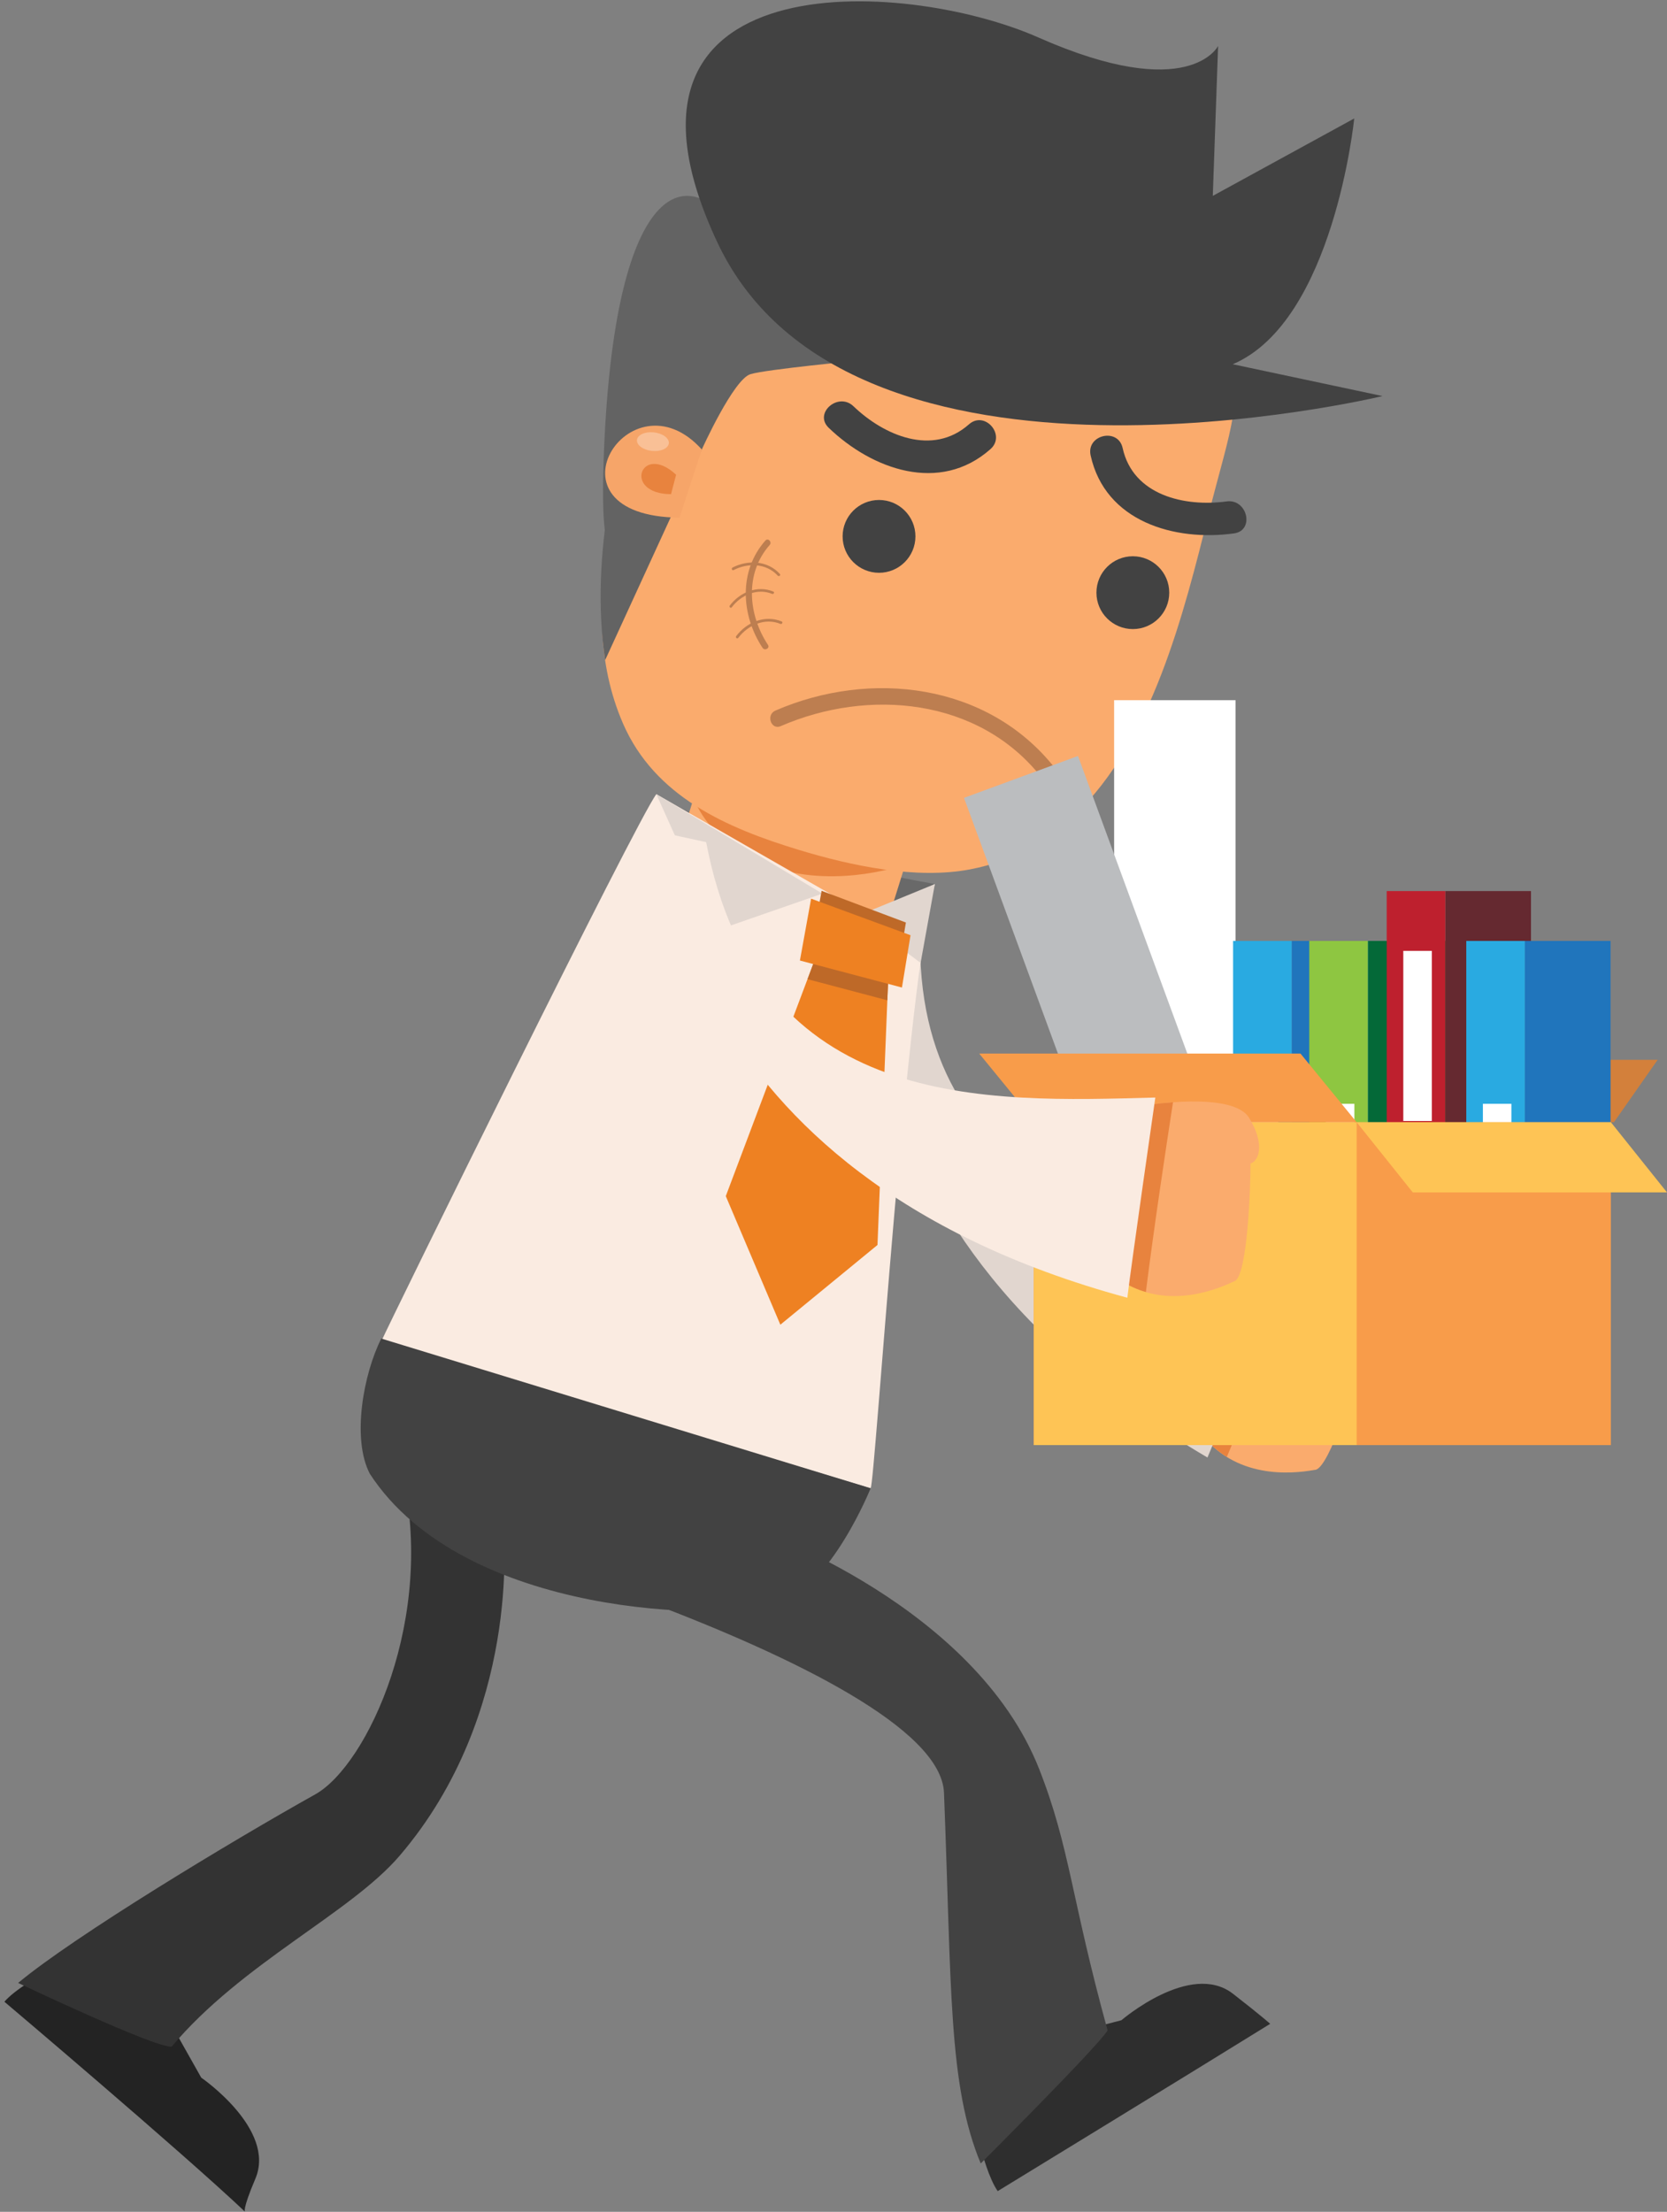 <?xml version="1.0" encoding="utf-8"?>
<!-- Generator: Adobe Illustrator 16.0.0, SVG Export Plug-In . SVG Version: 6.00 Build 0)  -->
<!DOCTYPE svg PUBLIC "-//W3C//DTD SVG 1.0//EN" "http://www.w3.org/TR/2001/REC-SVG-20010904/DTD/svg10.dtd">
<svg version="1.0" id="Layer_1" xmlns="http://www.w3.org/2000/svg" xmlns:xlink="http://www.w3.org/1999/xlink" x="0px" y="0px"
	 width="157.153px" height="208.494px" viewBox="0 0 157.153 208.494" enable-background="new 0 0 157.153 208.494"
	 xml:space="preserve">
<rect x="0" y="0" width="157.153" height="208.494" fill="#808080" stroke="none"/>
<g>
	<path fill="#FAAB6D" d="M120.173,120.334c0,0,8.362,0.857,9.204,3.717c0.842,2.86-0.201,4.187-1.006,4.201
		c-0.515,1.924-3.033,10.074-4.354,10.295c-1.318,0.22-6.732,1.181-10.346-2.877L120.173,120.334z"/>
	<path fill="#E8833E" d="M115.66,137.334c-0.695-0.43-1.368-0.969-1.988-1.664l6.501-15.336c0,0,1.171,0.119,2.679,0.42
		C121.2,124.44,118.01,131.643,115.66,137.334z"/>
	<path fill="#E1D6CF" d="M83.067,83.5c0,0-8.131,31.031,30.765,53.891c1.203-2.961,7.527-17.507,7.527-17.507
		c-15.414-3.786-36.515-8.501-34.486-34.401L83.067,83.5z"/>
</g>
<path fill="#696969" d="M61.875,74.861c0,0,7.176,5.07,26.257,8.472l-4.245,3.779l-18.908-6.05L61.875,74.861z"/>
<rect x="63.205" y="76.392" transform="matrix(-0.955 -0.298 0.298 -0.955 118.998 185.908)" fill="#FAAB6D" width="20.898" height="15.003"/>
<path fill="#E8833E" d="M85.351,81.484c0,0-6.138,2.26-12.259,0.351c-6.121-1.908-7.692-6.57-7.692-6.57S79.711,75.82,85.351,81.484
	z"/>
<g>
	<path fill="#636363" d="M68.836,21.016c-4.669-5.917-11.061-2.748-11.932,22.412c-0.717,20.711,5.816-2.326,5.816-2.326
		L68.836,21.016z"/>
	<path fill="#FAAB6D" d="M101.266,76.87c-2.636,2.493-5.833,4.312-9.76,5.07c-5.129,0.991-11.3-0.337-16.211-1.83
		c-6.811-2.069-13.572-5.028-16.563-11.909c-4.95-11.387,0.402-25.072,4.286-35.889c1.547-4.309,3.223-7.551,4.609-9.467
		c2.688,0.908,5.379,1.818,8.066,2.725c0.455,0.156,0.91,0.31,1.365,0.463c8.971,3.03,17.941,6.061,26.914,9.094
		c0.858,0.29,1.719,0.581,2.578,0.87c3.222,1.089,6.443,2.178,9.665,3.267c-0.315,2.142-1.288,5.295-2.298,9.304
		C111.635,57.631,108.648,69.892,101.266,76.87z"/>
	<path fill="#636363" d="M61.416,32.313c1.547-4.309,3.222-9.153,4.608-11.069c2.074,0.701,5.751,3.005,7.825,3.705l7,9.054
		c0,0-8.486,0.801-10.089,1.263s-4.599,7.105-4.599,7.105l-9.113,19.855C55.563,52.248,58.191,41.292,61.416,32.313z"/>
	<path fill="#424242" d="M127.667,11.167c0,0-1.922,19.117-11.451,23.167l14.118,3c0,0-50.215,12.126-62.707-14.488
		C55.135-3.77,85.195-2.08,97.883,3.529c14.236,6.294,16.951,0.805,16.951,0.805l-0.5,14.13L127.667,11.167z"/>
	<circle fill="#424242" cx="106.796" cy="55.867" r="3.432"/>
	<circle fill="#424242" cx="82.868" cy="50.561" r="3.432"/>
	<g>
		<path fill="#424242" d="M105.834,42.232c0.982,4.476,5.871,5.57,9.802,5.033c1.96-0.269,2.669,2.746,0.692,3.016
			c-5.604,0.768-12.14-1.108-13.512-7.356C102.389,40.978,105.405,40.283,105.834,42.232L105.834,42.232z"/>
	</g>
	<g>
		<path fill="#424242" d="M93.375,42.335c-4.787,4.241-11.175,1.909-15.252-2.01c-1.438-1.382,0.908-3.402,2.336-2.03
			c2.861,2.75,7.456,4.743,10.887,1.704C92.838,38.676,94.868,41.012,93.375,42.335L93.375,42.335z"/>
	</g>
	<g>
		<path fill="#BD7E50" d="M99.442,72.39c-6.337-8.011-17.394-9.292-26.345-5.406c-0.906,0.394-0.413,1.861,0.504,1.464
			c8.258-3.586,18.646-2.668,24.553,4.8C98.769,74.024,100.062,73.172,99.442,72.39L99.442,72.39z"/>
	</g>
	<g>
		<g>
			<path fill="#F6A569" d="M66.162,42.37c-6.787-7.532-15.493,6.296-2.105,6.427L66.162,42.37z"/>
			<path fill="#E8833E" d="M63.739,44.75c-3.312-3.08-5.105,1.805-0.479,1.833L63.739,44.75z"/>
		</g>
		
			<ellipse transform="matrix(-0.994 -0.106 0.106 -0.994 118.293 89.519)" opacity="0.3" fill="#FFFFFF" cx="61.524" cy="41.617" rx="1.511" ry="0.878"/>
	</g>
	<g>
		<path fill="#BD7E50" d="M72.158,50.951c-2.551,2.876-2.298,7.059-0.268,10.12c0.206,0.31,0.717,0.031,0.509-0.283
			c-1.873-2.825-2.217-6.735,0.162-9.416C72.808,51.093,72.407,50.67,72.158,50.951L72.158,50.951z"/>
	</g>
	<g>
		<path fill="#BD7E50" d="M73.688,58.578c-1.583-0.646-3.299,0.077-4.283,1.38c-0.1,0.133,0.093,0.306,0.193,0.172
			c0.908-1.203,2.498-1.923,3.973-1.321C73.724,58.871,73.843,58.64,73.688,58.578L73.688,58.578z"/>
	</g>
	<g>
		<path fill="#BD7E50" d="M72.902,55.76c-1.516-0.618-3.16,0.075-4.103,1.322c-0.096,0.127,0.089,0.293,0.185,0.165
			c0.871-1.151,2.393-1.843,3.805-1.266C72.937,56.041,73.05,55.819,72.902,55.76L72.902,55.76z"/>
	</g>
	<g>
		<path fill="#BD7E50" d="M73.521,54.102c-1.148-1.266-3.009-1.355-4.459-0.605c-0.147,0.077-0.048,0.316,0.1,0.239
			c1.339-0.692,3.083-0.656,4.154,0.524C73.426,54.382,73.633,54.225,73.521,54.102L73.521,54.102z"/>
	</g>
</g>
<g>
	<path fill="#232323" d="M13.46,186.063l5.512,9.784c0,0,7.085,4.859,5.103,9.525c-1.301,3.063-0.965,3.121-0.965,3.121
		c-6.111-5.771-22.695-19.802-22.695-19.802c1.785-2.101,8.982-5.47,8.982-5.47L13.46,186.063z"/>
	<path fill="#333333" d="M47.463,144.449c0,0,1.701,17.027-9.773,30.461c-4.653,5.448-14.885,10.124-21.518,18.025
		c-1.734,0.038-14.463-6.016-14.463-6.016c5.318-4.428,20.132-13.373,28.002-17.771c4.942-2.762,11.43-16.726,8.168-30.468
		L47.463,144.449z"/>
</g>
<g>
	<path fill="#2E2E2E" d="M94.85,193.259l10.87-2.825c0,0,6.51-5.606,10.514-2.496c2.628,2.042,3.511,2.834,3.511,2.834
		c-7.143,4.432-25.689,15.771-25.689,15.771c-1.574-2.262-2.69-9.046-2.69-9.046L94.85,193.259z"/>
	<path fill="#424242" d="M71.377,144.208c0,0,20.533,7.122,26.599,22.573c2.886,7.352,2.999,12.125,6.442,24.61
		c-0.889,1.49-11.963,12.546-11.963,12.546c-3.079-7.418-2.738-16.586-3.462-34.944c-0.239-6.056-14.362-12.88-27.908-18.002
		L71.377,144.208z"/>
</g>
<path fill="#FAEBE1" d="M88.132,83.333c-2.661,8.904-5.651,56.651-6.056,56.956l-46.128-13.852
	c0.72-1.663,24.039-49.09,25.927-51.576l20.412,11.707L88.132,83.333z"/>
<path fill="#424242" d="M82.076,140.289c0,0-3.697,9.252-8.688,10.894c-4.995,1.639-29.634,1.367-38.522-12.256
	c-1.729-3.315-0.598-9.433,1.078-12.75L82.076,140.289z"/>
<polygon fill="#E1D6CF" points="77.532,84.236 67.638,87.674 61.875,74.861 "/>
<polygon fill="#E1D6CF" points="88.132,83.333 86.788,90.766 80.85,86.324 "/>
<g>
	<polygon fill="#EE8122" points="83.746,91.97 82.723,117.356 73.566,124.871 68.422,112.751 77.181,89.498 	"/>
	<polygon fill="#BE6928" points="85.402,86.96 84.496,92.358 76.298,90.364 77.456,83.971 	"/>
	<polygon fill="#BE6928" points="83.652,94.291 76.125,92.3 77.031,89.896 83.729,92.417 	"/>
	<polygon fill="#EE8122" points="85.838,88.158 85.029,93.088 75.41,90.543 76.467,84.711 	"/>
</g>
<g>
	<rect x="105.031" y="66" fill="#FFFFFF" width="11.447" height="43.8"/>
	
		<rect x="98.035" y="71.882" transform="matrix(0.939 -0.345 0.345 0.939 -25.976 41.534)" fill="#BBBDBF" width="11.446" height="43.799"/>
	<g>
		<polygon fill="#D3803B" points="152.154,105.783 103.93,105.783 108.047,99.902 156.271,99.902 		"/>
		<g>
			<g>
				<rect x="121.773" y="88.696" fill="#2075BC" width="8.075" height="21.104"/>
				<rect x="116.248" y="88.696" fill-rule="evenodd" clip-rule="evenodd" fill="#29AAE1" width="5.525" height="21.104"/>
				<rect x="117.813" y="104.049" fill="#FFFFFF" width="2.688" height="4.5"/>
			</g>
			<g>
				<rect x="128.955" y="88.696" fill="#046938" width="8.074" height="21.104"/>
				<rect x="123.428" y="88.696" fill-rule="evenodd" clip-rule="evenodd" fill="#8EC641" width="5.527" height="21.104"/>
				<rect x="124.994" y="104.049" fill="#FFFFFF" width="2.688" height="4.5"/>
			</g>
			<g>
				<rect x="136.255" y="83.995" fill="#652930" width="8.075" height="25.805"/>
				<rect x="130.729" y="83.995" fill-rule="evenodd" clip-rule="evenodd" fill="#BE202E" width="5.526" height="25.805"/>
				<rect x="132.293" y="89.632" fill="#FFFFFF" width="2.689" height="16.038"/>
			</g>
			<g>
				<rect x="143.758" y="88.696" fill="#2075BC" width="8.074" height="21.104"/>
				<rect x="138.23" y="88.696" fill-rule="evenodd" clip-rule="evenodd" fill="#29AAE1" width="5.527" height="21.104"/>
				<rect x="139.796" y="104.049" fill="#FFFFFF" width="2.688" height="4.5"/>
			</g>
		</g>
		<polygon fill="#D3803B" points="91.652,112.4 97.975,112.4 103.268,105.783 96.945,105.783 		"/>
		<rect x="97.46" y="105.783" fill="#F89C4A" width="54.401" height="30.436"/>
		<rect x="97.46" y="105.783" fill="#FEC455" width="30.435" height="30.436"/>
		<polygon fill="#FEC455" points="157.153,112.4 133.188,112.4 127.895,105.783 151.861,105.783 		"/>
		<polygon fill="#F89C4A" points="127.895,105.783 97.607,105.783 92.314,99.314 122.602,99.314 		"/>
	</g>
</g>
<g>
	<path fill="#FAAB6D" d="M107.89,104.205c0,0,8.292-1.381,9.858,1.155s0.912,4.091,0.139,4.317
		c0.013,1.991-0.266,10.518-1.48,11.078s-6.182,2.917-10.738-0.043L107.89,104.205z"/>
	<path fill="#E8833E" d="M108.025,121.793c-0.783-0.23-1.576-0.573-2.357-1.08l2.222-16.508c0,0,1.161-0.193,2.694-0.303
		C109.965,107.895,108.789,115.684,108.025,121.793z"/>
	<path fill="#FAEBE1" d="M62.377,78.474c0,0,0.35,32.076,43.9,43.856c0.378-3.173,2.639-18.872,2.639-18.872
		c-15.867,0.417-37.465,1.439-42.346-24.077L62.377,78.474z"/>
</g>
</svg>
